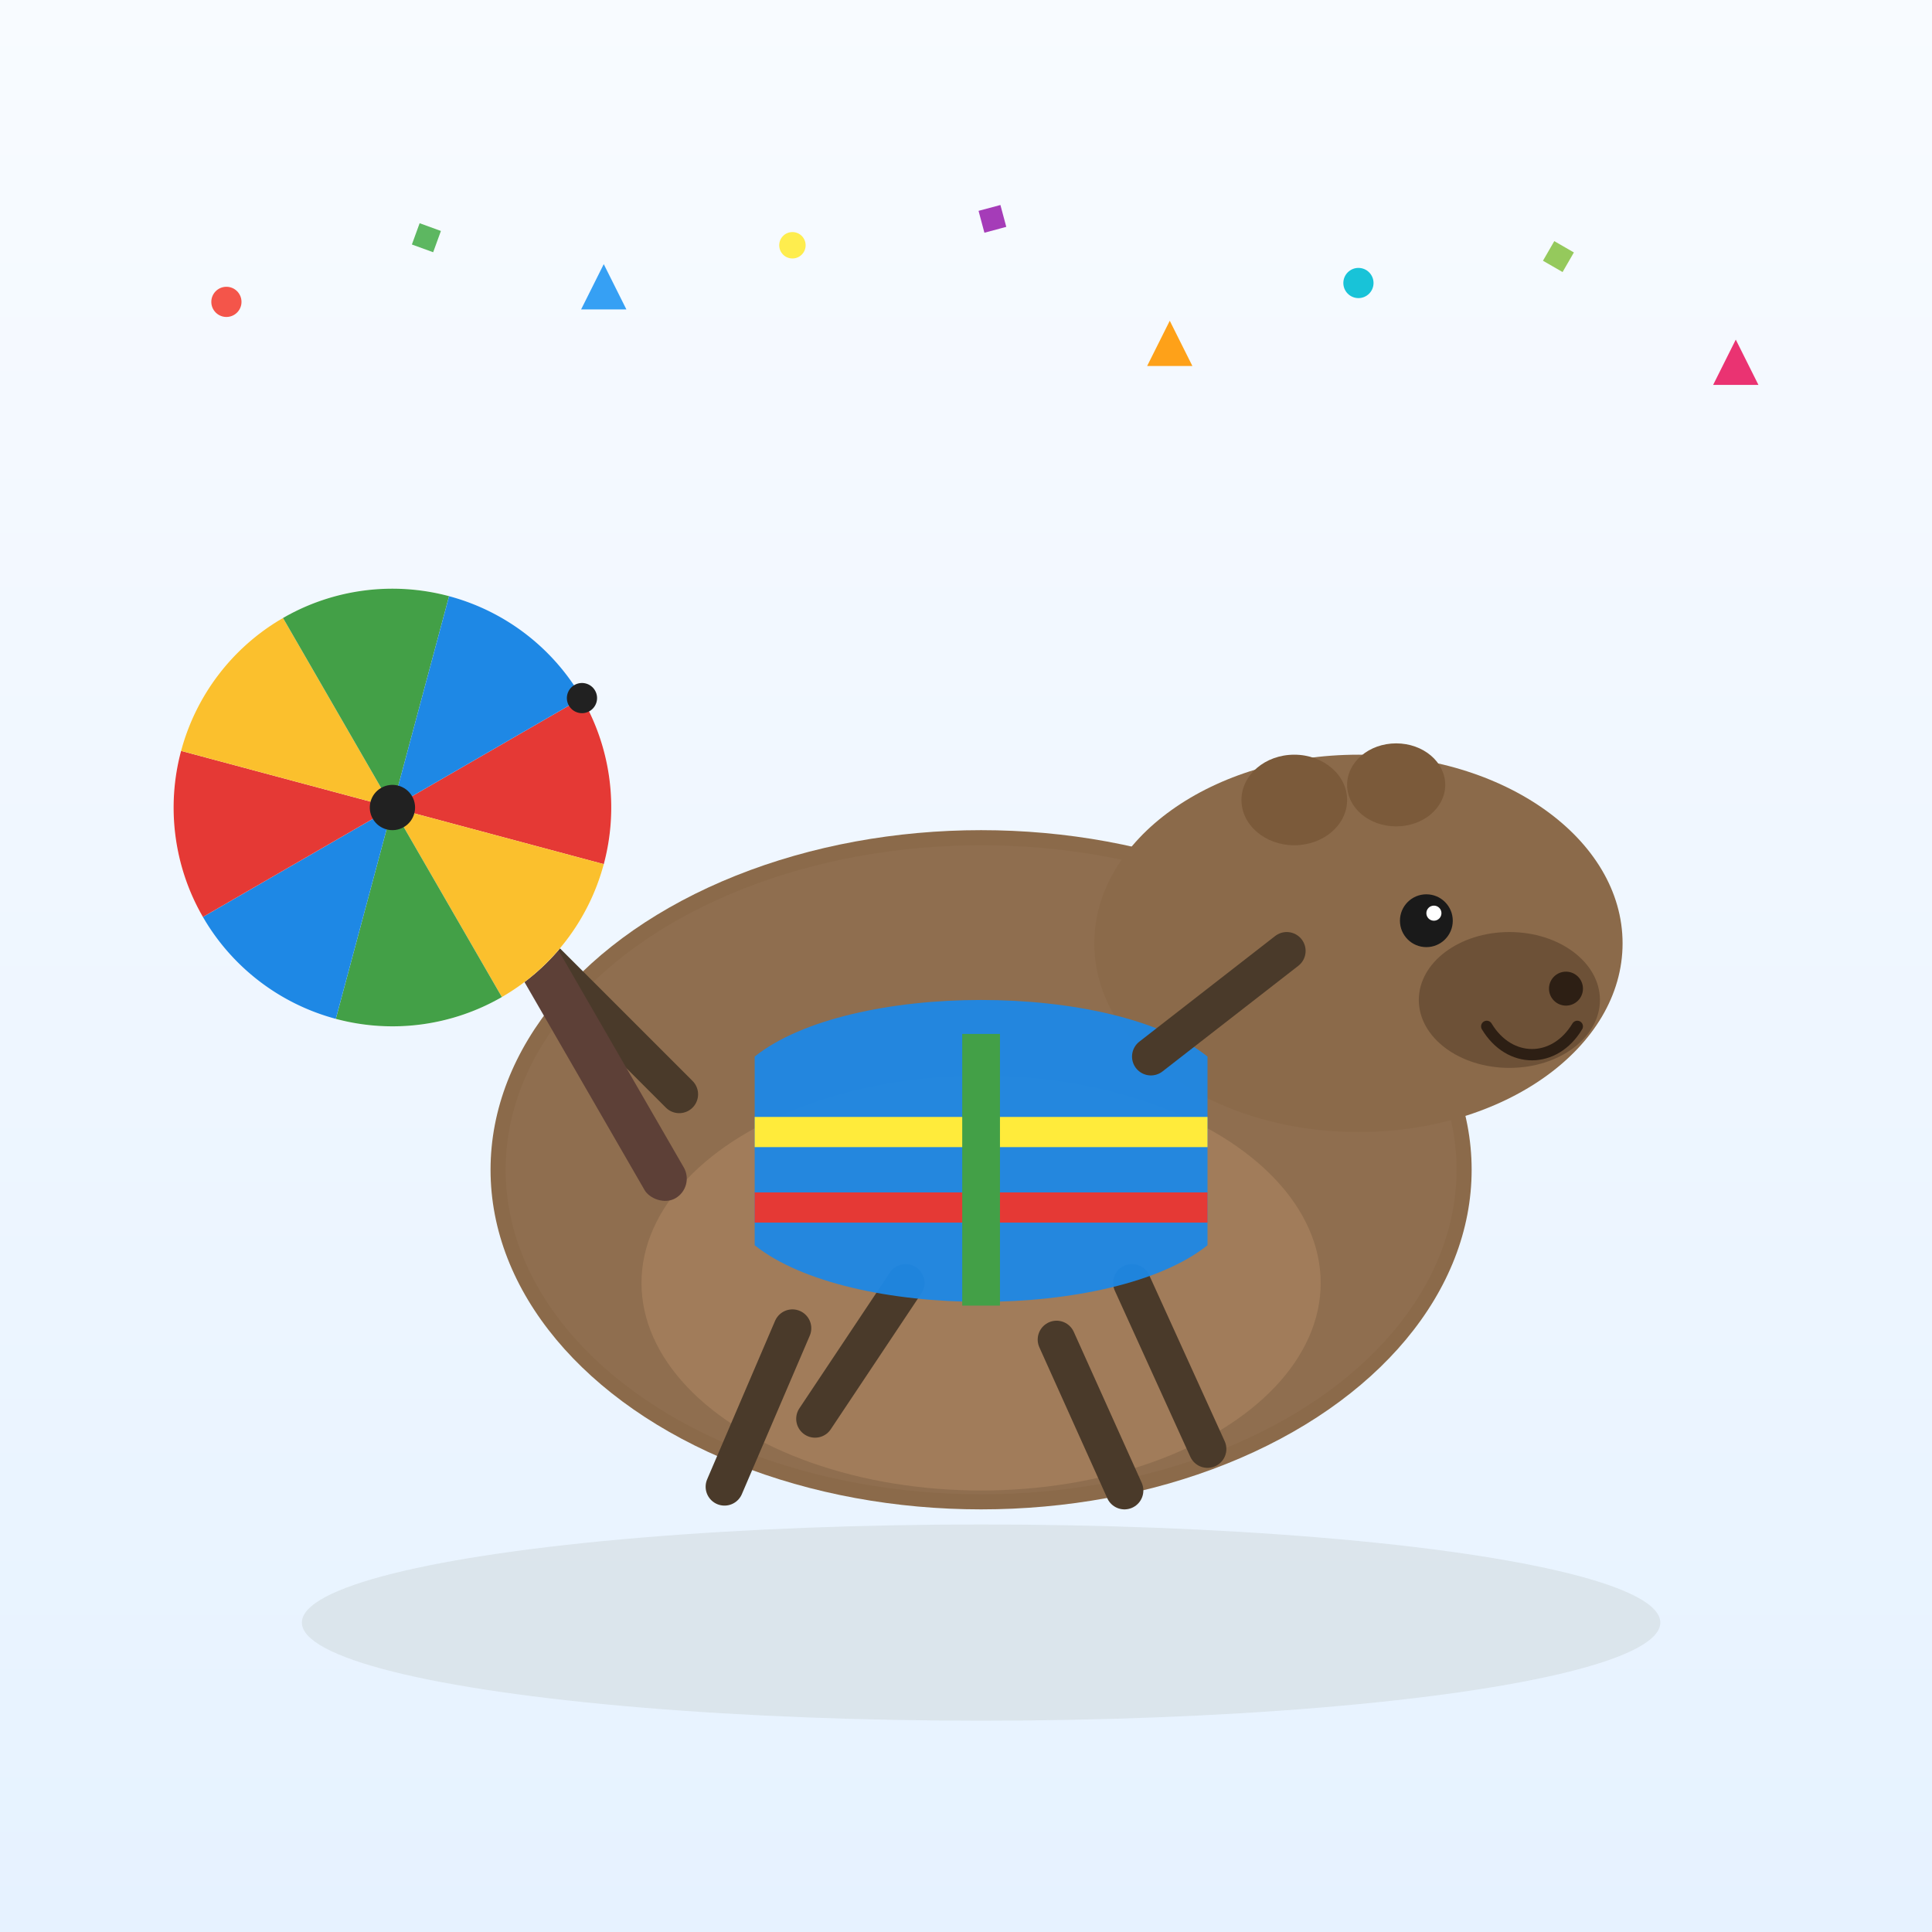 <svg xmlns="http://www.w3.org/2000/svg" viewBox="0 0 512 512" role="img" aria-labelledby="title desc">
  <rect x="0" y="0" width="512" height="512" fill="#333333" stroke="none"/>
  <title id="title">Capivara dançando frevo</title>
  <desc id="desc">Uma capivara animada dançando frevo com sombrinha colorida, confetes e figurino festivo.</desc>

  <defs>
    <linearGradient id="bg" x1="0" y1="0" x2="0" y2="1">
      <stop offset="0%" stop-color="#f8fbff"/>
      <stop offset="100%" stop-color="#e6f2ff"/>
    </linearGradient>

    <clipPath id="umbrellaClip">
      <circle cx="0" cy="0" r="58"/>
    </clipPath>

    <style>
      /* Animações */
      @keyframes bounce {
        0%, 100% { transform: translateY(0); }
        50% { transform: translateY(-6px); }
      }
      @keyframes sway {
        0%, 100% { transform: rotate(-10deg); }
        50% { transform: rotate(10deg); }
      }
      @keyframes stepA {
        0%, 100% { transform: rotate(8deg); }
        50% { transform: rotate(-12deg); }
      }
      @keyframes stepB {
        0%, 100% { transform: rotate(-10deg); }
        50% { transform: rotate(12deg); }
      }
      @keyframes confettiFall {
        0% { transform: translateY(-20px) rotate(0deg); opacity: 0.9; }
        100% { transform: translateY(320px) rotate(360deg); opacity: 0.9; }
      }
      .anim-bounce, .anim-sway, .anim-stepA, .anim-stepB, .anim-fall {
        transform-box: fill-box;
        transform-origin: center;
      }
      .anim-bounce { animation: bounce 1s ease-in-out infinite; }
      .anim-sway { animation: sway 0.9s ease-in-out infinite; }
      .anim-stepA { animation: stepA 0.45s ease-in-out infinite; }
      .anim-stepB { animation: stepB 0.45s ease-in-out infinite; }
      .anim-fall { animation: confettiFall 2.8s linear infinite; }
    </style>
  </defs>

  <!-- Fundo -->
  <rect width="100%" height="100%" fill="url(#bg)"/>
  <ellipse cx="260" cy="430" rx="180" ry="26" fill="#cfd8dc" opacity="0.55"/>

  <!-- Confetes -->
  <g opacity="0.9">
    <g class="anim-fall" style="animation-delay:0s"><circle cx="60" cy="80" r="4" fill="#f44336"/></g>
    <g class="anim-fall" style="animation-delay:0.3s"><rect x="110" y="60" width="6" height="6" fill="#4caf50" transform="rotate(20 113 63)"/></g>
    <g class="anim-fall" style="animation-delay:0.6s"><polygon points="160,70 166,82 154,82" fill="#2196f3"/></g>
    <g class="anim-fall" style="animation-delay:0.9s"><circle cx="210" cy="65" r="3.5" fill="#ffeb3b"/></g>
    <g class="anim-fall" style="animation-delay:1.2s"><rect x="260" y="55" width="6" height="6" fill="#9c27b0" transform="rotate(-15 263 58)"/></g>
    <g class="anim-fall" style="animation-delay:1.5s"><polygon points="310,85 316,97 304,97" fill="#ff9800"/></g>
    <g class="anim-fall" style="animation-delay:1.8s"><circle cx="360" cy="75" r="4" fill="#00bcd4"/></g>
    <g class="anim-fall" style="animation-delay:2.1s"><rect x="410" y="65" width="6" height="6" fill="#8bc34a" transform="rotate(30 413 68)"/></g>
    <g class="anim-fall" style="animation-delay:2.4s"><polygon points="460,90 466,102 454,102" fill="#e91e63"/></g>
  </g>

  <!-- Capivara -->
  <g id="capivara" class="anim-bounce">
    <!-- Cauda -->
    <ellipse cx="160" cy="315" rx="18" ry="10" fill="#7b5a3a" transform="rotate(-20 160 315)"/>

    <!-- Corpo -->
    <ellipse cx="260" cy="310" rx="130" ry="90" fill="#8b6a4a"/>
    <ellipse cx="260" cy="310" rx="126" ry="86" fill="#8f6e4f"/>
    <!-- Barriga -->
    <ellipse cx="260" cy="340" rx="90" ry="55" fill="#a9825f" opacity="0.7"/>

    <!-- Cabeça -->
    <g transform="translate(320 230)">
      <ellipse cx="40" cy="20" rx="70" ry="50" fill="#8b6a4a"/>
      <!-- Focinho -->
      <ellipse cx="80" cy="35" rx="24" ry="18" fill="#6d5137"/>
      <circle cx="95" cy="32" r="4.5" fill="#2d1f14"/>
      <path d="M74 42 C80 52, 92 52, 98 42" fill="none" stroke="#2d1f14" stroke-width="3" stroke-linecap="round"/>
      <!-- Olho -->
      <circle cx="58" cy="14" r="7" fill="#1a1a1a"/>
      <circle cx="60" cy="12" r="2" fill="#fff"/>
      <!-- Orelhas -->
      <ellipse cx="23" cy="-18" rx="14" ry="12" fill="#7b5a3a"/>
      <ellipse cx="50" cy="-22" rx="13" ry="11" fill="#7b5a3a"/>
    </g>

    <!-- Pernas -->
    <g stroke="#4a3a2a" stroke-width="10" stroke-linecap="round" fill="none">
      <!-- Frente esquerda -->
      <g class="anim-stepA" transform="translate(240 340)">
        <path d="M0 0 L-24 36"/>
      </g>
      <!-- Frente direita -->
      <g class="anim-stepB" transform="translate(300 340)">
        <path d="M0 0 L20 44"/>
      </g>
      <!-- Traseira esquerda -->
      <g class="anim-stepB" transform="translate(210 352)">
        <path d="M0 0 L-18 42"/>
      </g>
      <!-- Traseira direita -->
      <g class="anim-stepA" transform="translate(280 355)">
        <path d="M0 0 L18 40"/>
      </g>
    </g>

    <!-- Figurino de frevo, colete colorido -->
    <g transform="translate(200 280)">
      <path d="M0 0 C25 -20, 95 -20, 120 0 L120 50 C95 70, 25 70, 0 50 Z" fill="#1e88e5" opacity="0.95"/>
      <path d="M0 20 L120 20" stroke="#ffeb3b" stroke-width="8"/>
      <path d="M0 40 L120 40" stroke="#e53935" stroke-width="8"/>
      <path d="M60 -6 L60 66" stroke="#43a047" stroke-width="10"/>
    </g>

    <!-- Braço segurando a sombrinha -->
    <g transform="translate(180 290)">
      <g class="anim-stepA">
        <path d="M0 0 L-40 -40" stroke="#4a3a2a" stroke-width="10" stroke-linecap="round"/>
      </g>

      <!-- Haste da sombrinha -->
      <g class="anim-sway" transform="translate(-40 -40)">
        <rect x="-6" y="-6" width="12" height="84" rx="6" fill="#5d4037" transform="rotate(-30)"/>
        <!-- Ponto de articulação -->
        <circle cx="0" cy="0" r="6" fill="#795548"/>

        <!-- Sombrinha multicolorida -->
        <g transform="translate(-36 -36) rotate(-30)">
          <g clip-path="url(#umbrellaClip)">
            <circle cx="0" cy="0" r="58" fill="#ffffff"/>
            <!-- 8 painéis -->
            <path d="M0 0 L58 0 A58 58 0 0 1 41 41 Z" fill="#e53935"/>
            <path d="M0 0 L41 41 A58 58 0 0 1 0 58 Z" fill="#fbc02d"/>
            <path d="M0 0 L0 58 A58 58 0 0 1 -41 41 Z" fill="#43a047"/>
            <path d="M0 0 L-41 41 A58 58 0 0 1 -58 0 Z" fill="#1e88e5"/>
            <path d="M0 0 L-58 0 A58 58 0 0 1 -41 -41 Z" fill="#e53935"/>
            <path d="M0 0 L-41 -41 A58 58 0 0 1 0 -58 Z" fill="#fbc02d"/>
            <path d="M0 0 L0 -58 A58 58 0 0 1 41 -41 Z" fill="#43a047"/>
            <path d="M0 0 L41 -41 A58 58 0 0 1 58 0 Z" fill="#1e88e5"/>
          </g>
          <!-- Ponteiras -->
          <circle cx="0" cy="0" r="6" fill="#212121"/>
          <circle cx="58" cy="0" r="4" fill="#212121"/>
        </g>
      </g>
    </g>

    <!-- Braço livre -->
    <g transform="translate(305 280)">
      <g class="anim-stepB">
        <path d="M0 0 L36 -28" stroke="#4a3a2a" stroke-width="10" stroke-linecap="round"/>
      </g>
    </g>
  </g>
</svg>
